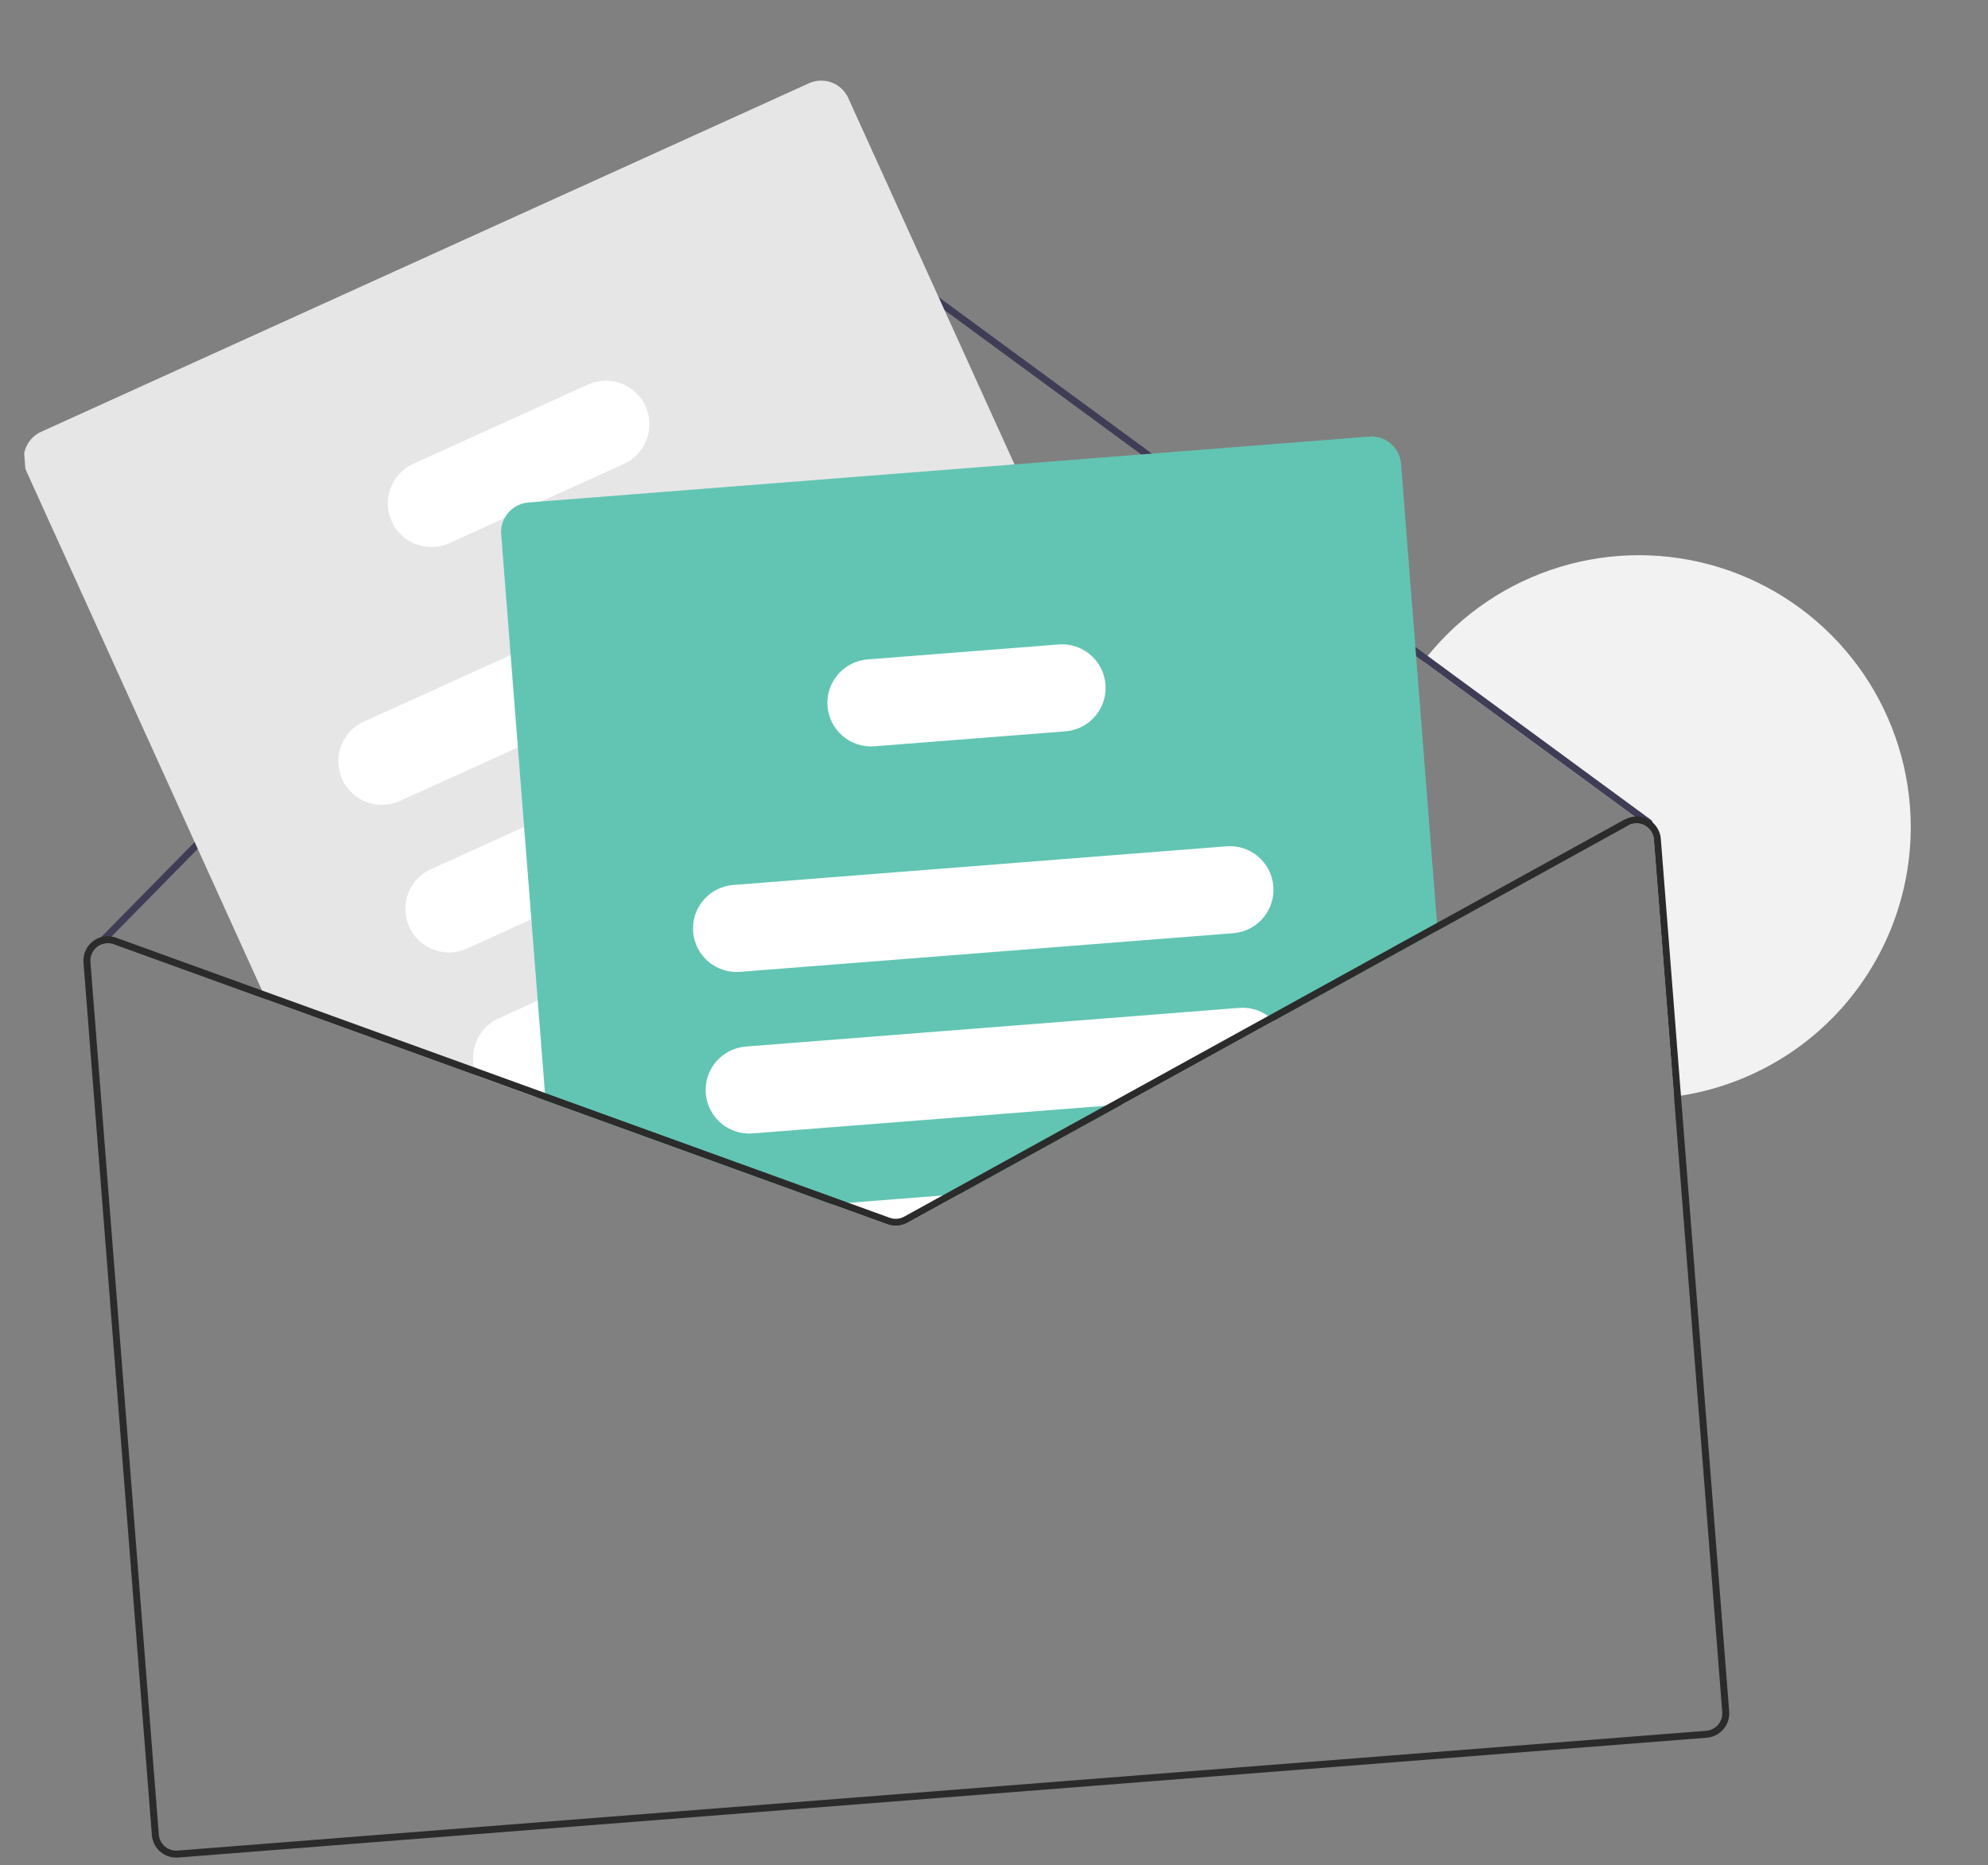 <svg width="97" height="91" viewBox="0 0 97 91" fill="none" xmlns="http://www.w3.org/2000/svg">
<rect x="0" y="0" width="97" height="91" fill="#808080" stroke="none"/>
<g clip-path="url(#clip0_16_37)">
<path d="M93.19 39.313C93.451 42.644 92.445 45.95 90.374 48.572C88.303 51.194 85.318 52.937 82.017 53.453C81.906 53.47 81.793 53.488 81.68 53.502L80.697 40.952C80.687 40.827 80.649 40.705 80.587 40.596C80.524 40.487 80.437 40.393 80.334 40.322C80.321 40.311 80.308 40.302 80.294 40.294C80.281 40.285 80.267 40.277 80.253 40.27C80.128 40.203 79.988 40.168 79.846 40.169C79.704 40.17 79.564 40.206 79.439 40.275L79.275 39.977C79.423 39.895 79.587 39.845 79.756 39.832L69.448 32.27C69.516 32.179 69.588 32.09 69.659 32.001C71.329 29.94 73.579 28.426 76.118 27.657C78.657 26.887 81.368 26.896 83.902 27.683C86.436 28.471 88.675 30 90.331 32.073C91.986 34.146 92.982 36.668 93.19 39.313Z" fill="#F2F2F2"/>
<path d="M80.632 40.121C80.636 40.163 80.625 40.206 80.6 40.24C80.573 40.276 80.533 40.301 80.489 40.308C80.444 40.315 80.399 40.304 80.362 40.277L79.756 39.832L69.448 32.27L40.537 11.058C40.372 10.938 40.17 10.881 39.966 10.897C39.763 10.913 39.572 11.002 39.428 11.147L5.441 45.69L5.134 46.001C5.123 46.013 5.109 46.023 5.094 46.031C5.068 46.045 5.038 46.052 5.009 46.051C4.966 46.05 4.925 46.033 4.894 46.004C4.878 45.989 4.865 45.97 4.856 45.95C4.848 45.929 4.843 45.907 4.842 45.885C4.842 45.862 4.846 45.84 4.854 45.819C4.863 45.799 4.875 45.78 4.891 45.764L4.933 45.719L39.186 10.908C39.388 10.706 39.655 10.582 39.939 10.559C40.224 10.536 40.508 10.615 40.739 10.783L69.659 32.001L80.563 40.002C80.582 40.016 80.598 40.034 80.609 40.055C80.621 40.075 80.629 40.098 80.632 40.121Z" fill="#3F3D56"/>
<path d="M60.432 46.741L59.89 45.549L58.022 41.431L53.998 32.565L49.5 22.655L41.387 4.779C41.228 4.431 40.937 4.16 40.579 4.025C40.22 3.89 39.823 3.904 39.474 4.061L2.002 21.068C1.653 21.227 1.382 21.517 1.247 21.876C1.113 22.235 1.126 22.632 1.284 22.981L12.785 48.323L12.981 48.756L23.261 52.477L26.15 53.523L26.619 53.693L38.853 58.122L39.297 57.92L46.826 54.504L58.182 49.349L59.712 48.655C60.061 48.496 60.333 48.205 60.468 47.847C60.603 47.488 60.59 47.09 60.432 46.741Z" fill="#E6E6E6"/>
<path d="M42.557 26.283C42.324 25.77 41.896 25.37 41.368 25.172C40.84 24.974 40.256 24.994 39.742 25.226L24.916 31.957L17.756 35.206C17.502 35.321 17.272 35.485 17.081 35.689C16.89 35.893 16.741 36.132 16.643 36.394C16.545 36.655 16.499 36.933 16.508 37.212C16.517 37.491 16.582 37.766 16.697 38.02C16.812 38.275 16.977 38.504 17.181 38.694C17.385 38.885 17.624 39.034 17.886 39.132C18.147 39.23 18.425 39.276 18.705 39.266C18.984 39.257 19.258 39.192 19.512 39.076L25.269 36.464L41.501 29.098C42.013 28.864 42.413 28.437 42.611 27.909C42.809 27.381 42.79 26.796 42.557 26.283Z" fill="white"/>
<path d="M45.825 33.483C45.591 32.971 45.164 32.571 44.636 32.373C44.108 32.175 43.523 32.194 43.01 32.427L40.498 33.567L25.573 40.341L21.023 42.405C20.511 42.638 20.111 43.066 19.913 43.593C19.715 44.121 19.735 44.705 19.968 45.218C20.2 45.732 20.627 46.131 21.155 46.33C21.682 46.528 22.267 46.509 22.78 46.277L25.926 44.849L44.768 36.297C44.811 36.278 44.852 36.256 44.893 36.234C45.368 35.98 45.729 35.554 45.902 35.043C46.075 34.532 46.048 33.975 45.825 33.483Z" fill="white"/>
<path d="M49.128 40.76C48.894 40.247 48.467 39.848 47.94 39.65C47.412 39.452 46.828 39.471 46.314 39.703L39.27 42.901L33.816 45.377L26.237 48.816L24.326 49.683C23.885 49.884 23.525 50.23 23.307 50.664C23.089 51.097 23.025 51.592 23.126 52.066C23.157 52.207 23.202 52.345 23.261 52.477L26.15 53.523L26.59 53.323L26.593 53.323L40.348 47.08L48.071 43.575C48.584 43.342 48.984 42.914 49.182 42.386C49.38 41.859 49.361 41.274 49.128 40.76L49.128 40.76Z" fill="white"/>
<path d="M31.5 19.819C31.266 19.306 30.838 18.906 30.311 18.708C29.783 18.51 29.198 18.529 28.684 18.762L20.169 22.625C19.656 22.859 19.257 23.286 19.059 23.814C18.861 24.341 18.88 24.926 19.113 25.439C19.346 25.952 19.773 26.352 20.3 26.55C20.828 26.749 21.413 26.73 21.926 26.498L24.62 25.275L26.404 24.465L30.443 22.632C30.956 22.399 31.355 21.971 31.553 21.444C31.751 20.916 31.732 20.332 31.5 19.819Z" fill="white"/>
<path d="M66.806 21.299L25.782 24.514C25.54 24.533 25.307 24.613 25.104 24.746C24.901 24.879 24.735 25.061 24.62 25.275C24.49 25.517 24.432 25.793 24.454 26.067L26.619 53.693L38.853 58.122L40.577 58.746L43.299 59.731C43.459 59.789 43.628 59.812 43.797 59.798C43.966 59.785 44.13 59.736 44.279 59.655L46.815 58.257L54.751 53.883L62.148 49.805L70.144 45.398L68.36 22.627C68.33 22.244 68.149 21.89 67.858 21.641C67.566 21.392 67.188 21.269 66.806 21.299Z" fill="#62C5B3"/>
<path d="M59.844 41.288L35.773 43.175C35.225 43.218 34.716 43.471 34.351 43.882C33.987 44.292 33.795 44.828 33.816 45.377C33.816 45.404 33.817 45.432 33.82 45.46C33.864 46.022 34.13 46.542 34.559 46.909C34.987 47.275 35.543 47.456 36.105 47.413L60.177 45.526C60.739 45.482 61.26 45.217 61.626 44.788C61.993 44.36 62.174 43.803 62.13 43.241C62.086 42.679 61.82 42.158 61.392 41.791C60.963 41.425 60.407 41.244 59.844 41.288Z" fill="white"/>
<path d="M61.873 49.569C61.466 49.272 60.965 49.13 60.462 49.171L36.39 51.057C35.828 51.101 35.307 51.367 34.941 51.795C34.574 52.224 34.393 52.78 34.437 53.342C34.481 53.904 34.747 54.426 35.175 54.792C35.604 55.158 36.16 55.339 36.722 55.295L54.751 53.883L62.148 49.804C62.063 49.718 61.971 49.639 61.873 49.569Z" fill="white"/>
<path d="M40.576 58.746L43.299 59.731C43.459 59.789 43.628 59.812 43.797 59.799C43.966 59.785 44.13 59.736 44.279 59.655L46.815 58.257L40.576 58.746Z" fill="white"/>
<path d="M53.753 32.676C53.571 32.28 53.273 31.949 52.898 31.728C52.522 31.507 52.088 31.407 51.653 31.441L42.33 32.171C41.923 32.204 41.533 32.352 41.209 32.6C40.884 32.847 40.637 33.183 40.498 33.567C40.394 33.851 40.353 34.155 40.377 34.456C40.422 35.018 40.687 35.539 41.116 35.905C41.544 36.271 42.1 36.453 42.662 36.409L51.986 35.679C52.326 35.652 52.656 35.543 52.946 35.362C53.236 35.181 53.478 34.933 53.651 34.638C53.825 34.343 53.924 34.011 53.942 33.67C53.96 33.328 53.895 32.987 53.753 32.676Z" fill="white"/>
<path d="M53.929 53.947L45.993 58.321L44.114 59.357C44.008 59.415 43.891 59.45 43.771 59.459C43.65 59.469 43.529 59.453 43.416 59.412L41.399 58.681L40.577 58.746L43.299 59.731C43.459 59.789 43.628 59.812 43.797 59.798C43.966 59.785 44.13 59.736 44.279 59.655L46.815 58.257L54.751 53.883L53.929 53.947ZM53.929 53.947L45.993 58.321L44.114 59.357C44.008 59.415 43.891 59.45 43.771 59.459C43.65 59.469 43.529 59.453 43.416 59.412L41.399 58.681L40.577 58.746L43.299 59.731C43.459 59.789 43.628 59.812 43.797 59.798C43.966 59.785 44.13 59.736 44.279 59.655L46.815 58.257L54.751 53.883L53.929 53.947ZM53.929 53.947L45.993 58.321L44.114 59.357C44.008 59.415 43.891 59.45 43.771 59.459C43.65 59.469 43.529 59.453 43.416 59.412L41.399 58.681L40.577 58.746L43.299 59.731C43.459 59.789 43.628 59.812 43.797 59.798C43.966 59.785 44.13 59.736 44.279 59.655L46.815 58.257L54.751 53.883L53.929 53.947ZM80.632 40.121C80.564 40.064 80.491 40.014 80.413 39.971C80.239 39.876 80.042 39.827 79.843 39.828C79.644 39.829 79.449 39.88 79.275 39.977L61.873 49.569L53.929 53.947L45.993 58.321L44.114 59.357C44.008 59.415 43.891 59.45 43.771 59.459C43.65 59.469 43.529 59.453 43.416 59.412L41.399 58.681L39.297 57.92L26.593 53.323L26.59 53.321L23.126 52.066L12.785 48.323L5.665 45.746C5.593 45.719 5.518 45.7 5.441 45.69C5.272 45.661 5.098 45.672 4.933 45.719C4.669 45.795 4.44 45.96 4.283 46.185C4.127 46.411 4.052 46.683 4.073 46.957L7.41 89.529C7.435 89.843 7.583 90.135 7.823 90.34C8.063 90.545 8.375 90.647 8.689 90.622L83.278 84.777C83.593 84.752 83.885 84.603 84.09 84.363C84.295 84.123 84.396 83.812 84.372 83.497L81.036 40.925C81.012 40.615 80.867 40.326 80.632 40.121L80.632 40.121ZM84.033 83.524C84.051 83.748 83.978 83.971 83.832 84.142C83.685 84.314 83.477 84.42 83.252 84.438L8.663 90.283C8.438 90.301 8.215 90.228 8.044 90.082C7.873 89.935 7.766 89.727 7.749 89.502L4.412 46.93C4.401 46.789 4.426 46.647 4.484 46.517C4.542 46.387 4.632 46.274 4.745 46.188C4.824 46.128 4.914 46.081 5.009 46.051C5.037 46.043 5.065 46.036 5.094 46.031C5.127 46.024 5.16 46.019 5.194 46.016C5.314 46.007 5.435 46.024 5.549 46.065L12.981 48.756L23.261 52.477L26.15 53.523L26.619 53.693L38.853 58.122L40.576 58.746L43.299 59.731C43.459 59.789 43.628 59.812 43.797 59.798C43.966 59.785 44.13 59.736 44.279 59.655L46.815 58.257L54.751 53.883L62.148 49.805L79.439 40.274C79.564 40.206 79.704 40.17 79.846 40.169C79.988 40.168 80.128 40.203 80.253 40.27C80.267 40.277 80.281 40.285 80.294 40.294C80.308 40.302 80.321 40.311 80.334 40.322C80.437 40.393 80.524 40.487 80.587 40.596C80.649 40.705 80.687 40.827 80.697 40.952L84.033 83.524ZM53.929 53.947L45.993 58.321L44.114 59.357C44.008 59.415 43.891 59.45 43.771 59.459C43.65 59.469 43.529 59.453 43.416 59.412L41.399 58.681L40.577 58.746L43.299 59.731C43.459 59.789 43.628 59.812 43.797 59.798C43.966 59.785 44.13 59.736 44.279 59.655L46.815 58.257L54.751 53.883L53.929 53.947ZM53.929 53.947L45.993 58.321L44.114 59.357C44.008 59.415 43.891 59.45 43.771 59.459C43.65 59.469 43.529 59.453 43.416 59.412L41.399 58.681L40.577 58.746L43.299 59.731C43.459 59.789 43.628 59.812 43.797 59.798C43.966 59.785 44.13 59.736 44.279 59.655L46.815 58.257L54.751 53.883L53.929 53.947ZM26.15 53.523L26.619 53.693L26.59 53.323L26.15 53.523ZM53.929 53.947L45.993 58.321L44.114 59.357C44.008 59.415 43.891 59.45 43.771 59.459C43.65 59.469 43.529 59.453 43.416 59.412L41.399 58.681L40.577 58.746L43.299 59.731C43.459 59.789 43.628 59.812 43.797 59.798C43.966 59.785 44.13 59.736 44.279 59.655L46.815 58.257L54.751 53.883L53.929 53.947Z" fill="#2B2B2B"/>
</g>
<defs>
<clipPath id="clip0_16_37">
<rect width="90.462" height="84" fill="white" transform="translate(0 7.068) rotate(-4.481)"/>
</clipPath>
</defs>
</svg>
